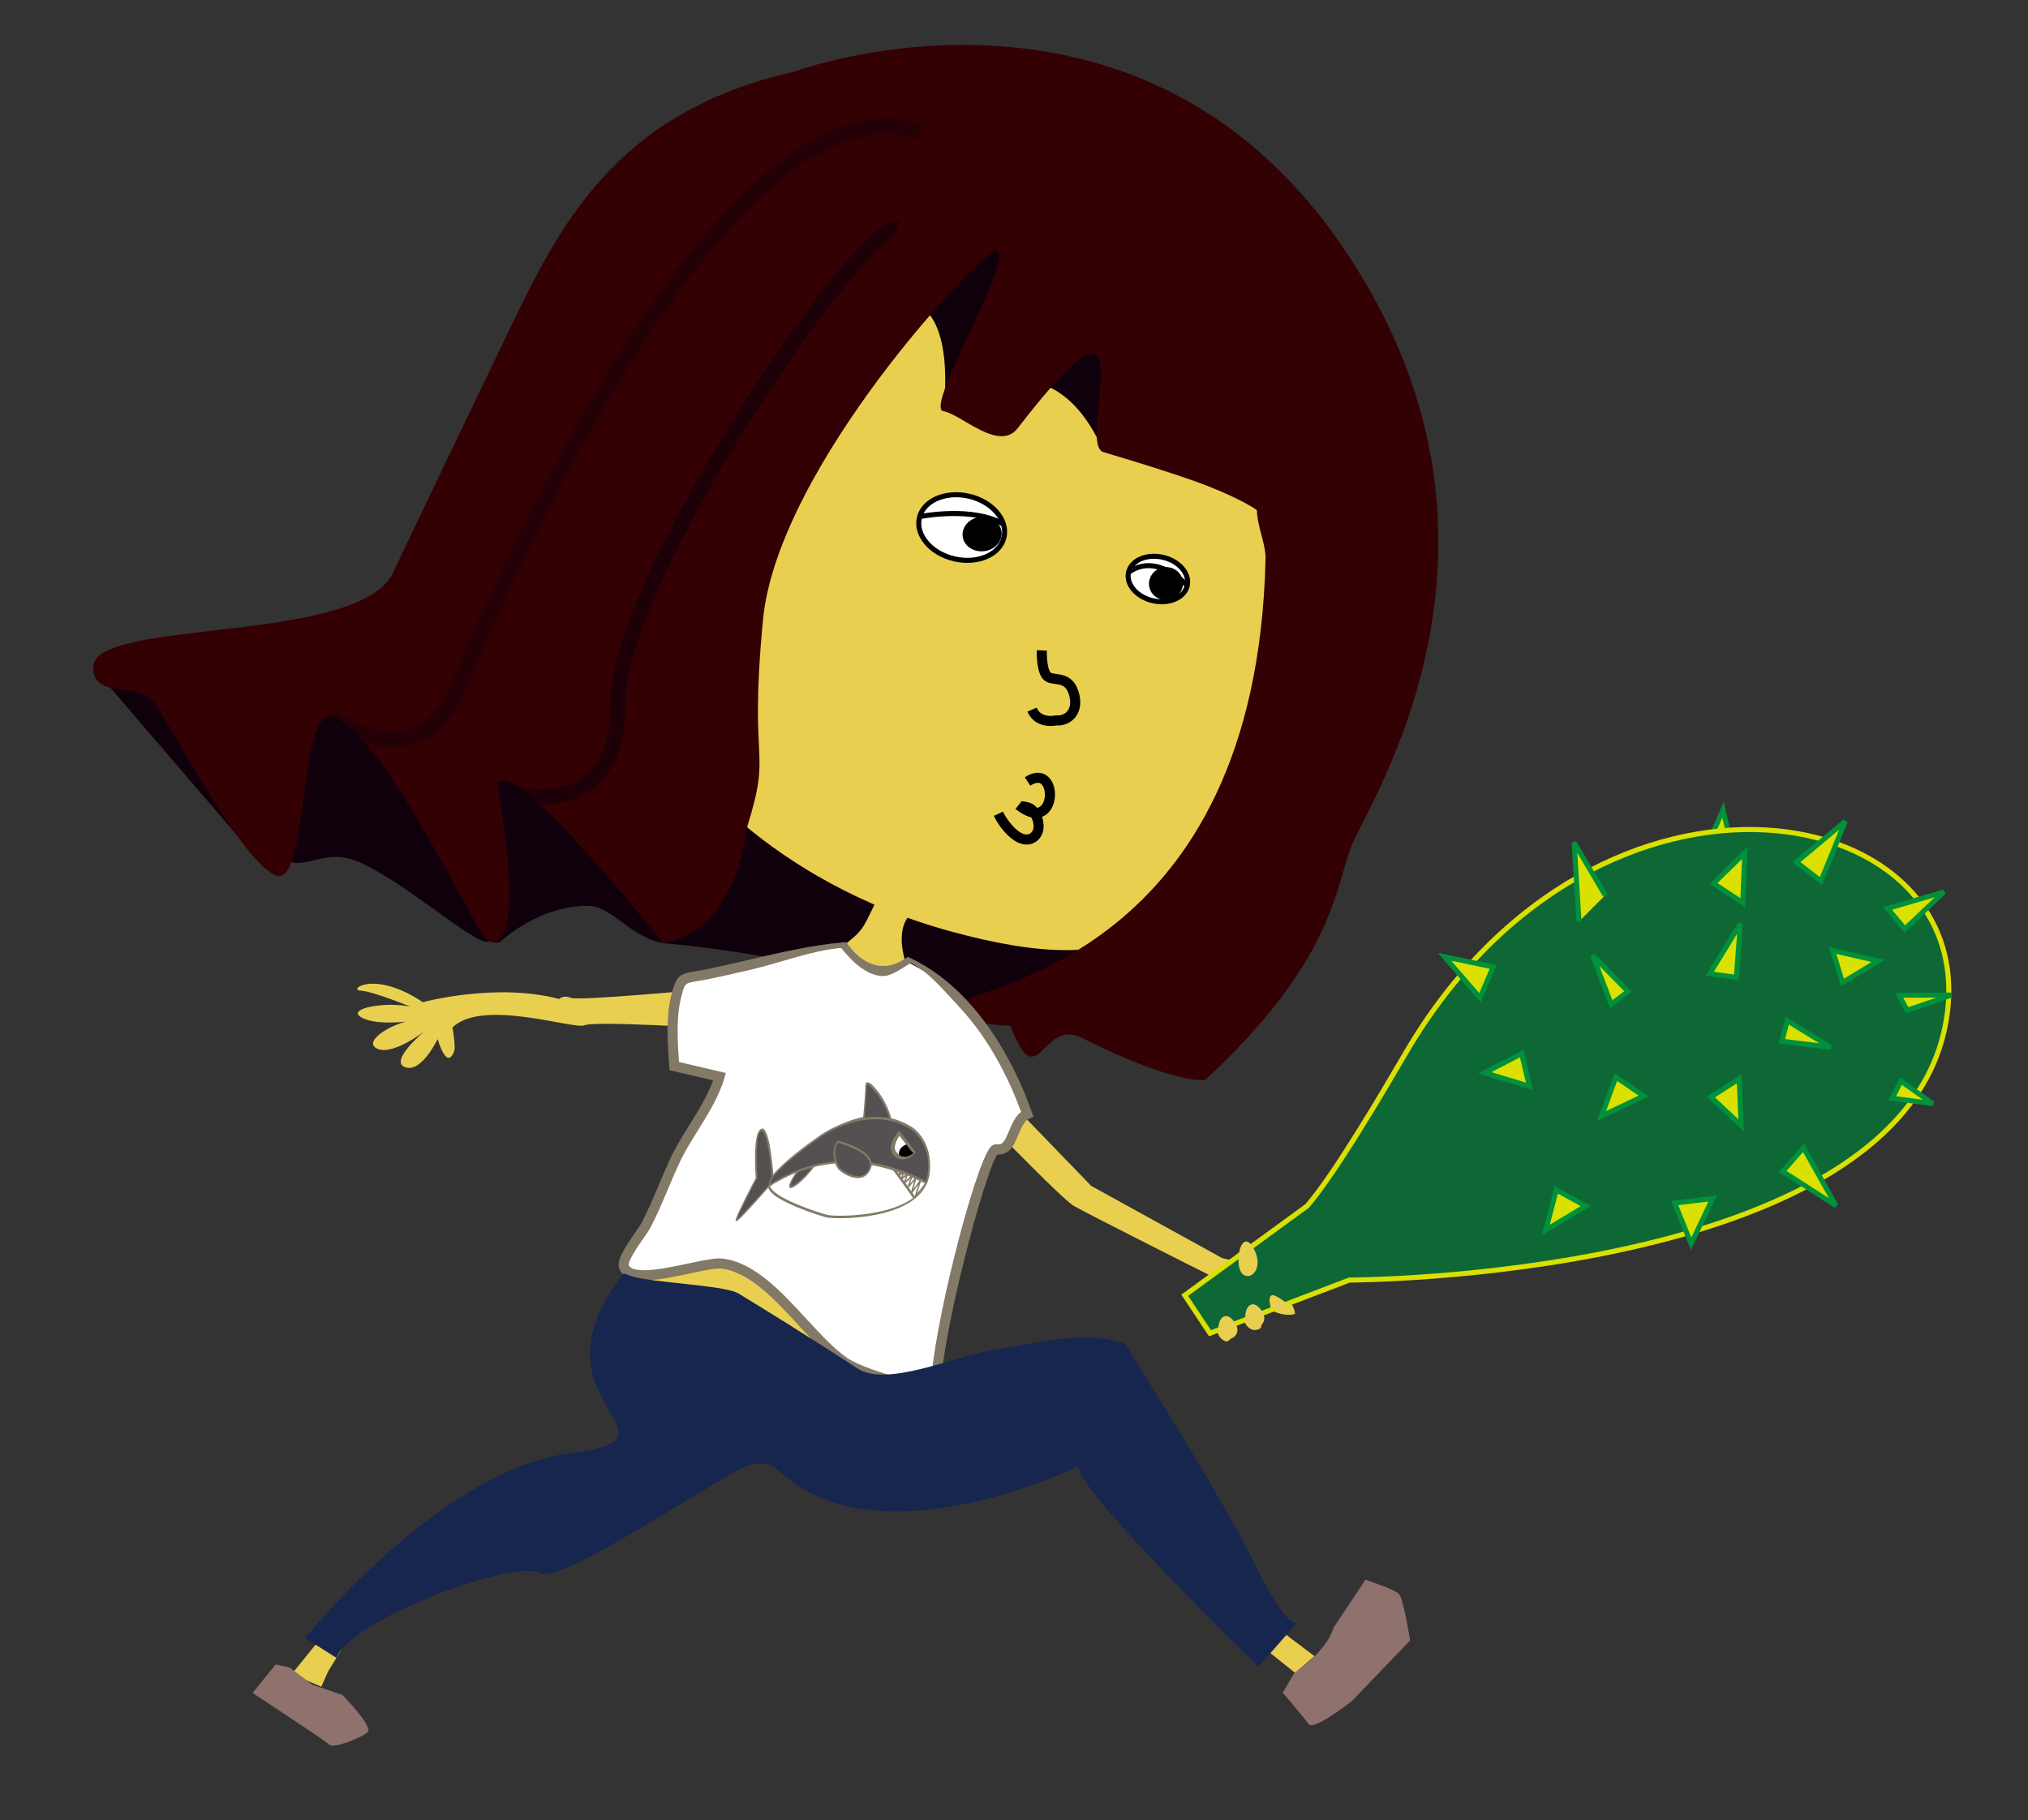 <?xml version="1.0" encoding="utf-8"?>
<!-- Generator: Adobe Illustrator 16.0.0, SVG Export Plug-In . SVG Version: 6.00 Build 0)  -->
<!DOCTYPE svg PUBLIC "-//W3C//DTD SVG 1.1//EN" "http://www.w3.org/Graphics/SVG/1.1/DTD/svg11.dtd">
<svg version="1.1" id="圖層_1" xmlns:x="http://ns.adobe.com/Extensibility/1.0/" xmlns:i="http://ns.adobe.com/AdobeIllustrator/10.0/" xmlns:graph="http://ns.adobe.com/Graphs/1.0/"
	 xmlns="http://www.w3.org/2000/svg" xmlns:xlink="http://www.w3.org/1999/xlink" x="0px" y="0px" width="402.667px"
	 height="361.482px" viewBox="0 0 402.667 361.482" enable-background="new 0 0 402.667 361.482" xml:space="preserve">
<rect x="0" y="0" width="402.667" height="361.482" fill="#333333" stroke="none"/>
<path fill="#E9CF4F" d="M124.337,251.753l12.997-11.521l23.5,13l25.5,22.5C186.333,275.731,133.84,278.774,124.337,251.753z"/>
<path fill="#10000C" d="M99.156,187.171c0,0,7.657-7.352,17.652-7.279c4.88,0.035,8.789,6.85,15.59,7.479
	c18.901,1.753,44.631,6.536,73.924,18.423l20.185-11.902c0,0-25.729-41.647-26.244-42.2s-68.034-33.089-68.034-33.089
	l-59.193,28.721l24.953,39.886"/>
<path fill="#10000C" d="M52.807,172.577c0,0-5.996-5.728,4.415-1.562c4.048,1.62,7.549-2.864,14.456,0.352
	c9.788,4.557,23.052,16.696,25.361,15.621c12.252-5.708,4.117-32.079,6.606-31.498c4.141,0.969-26.819-20.098-26.819-20.098
	l-58.336-2.821L52.807,172.577z"/>
<path fill="#E9CF4F" d="M202.615,220.978l14.035,14.521l26.042,14.356l2.05,0.48l5.192-1.874c0,0,4.509,2.904,1.366,3.406
	c-3.143,0.5-3.143,0.5-3.143,0.5l10.403,2.432c0,0,2.862,3.695-2.78,1.943c-5.643-1.75-5.643-1.75-5.643-1.75
	s6.773,2.016,6.986,5.956c0,0-4.406,1.503-9.42-4.795c0,0,3.613,5.215,2.629,7.579c0,0-3.273,2.585-4.434-5.406
	c0,0,0.013,7.353-2.324,8.102c0,0-5.016-0.738,0.85-11.04c0,0-29.021-14.563-31.289-15.956
	c-2.269-1.395-15.043-14.571-15.043-14.571L202.615,220.978z"/>
<polygon fill="#E9CF4F" points="69.024,325.589 65.137,331.951 63.796,334.955 57.921,332.459 65.917,322.597 "/>
<polygon fill="#E9CF4F" points="252.381,322.385 260.99,328.896 257.156,332.218 249.846,326.373 "/>
<path fill="#E9CF4F" d="M141.921,204.212c0,0-23.845-1.51-25.89-0.602c-2.044,0.908-20.255-5.381-26.192,0.439
	c0,0,0.564,3.086,0.406,4.466c0,0-1.187,4.677-3.354-2.16c0,0-3.055,6.443-6.196,5.654c-3.143-0.786,1.04-5.015,3.504-7.139
	c0,0-6.486,4.971-9.436,3.319c-2.951-1.653,4.343-5.611,7.565-5.514c0,0-7.346,1.205-10.553-0.614s4.991-3.216,9.761-2.123
	c0,0-7.497-3.095-9.978-3.21c-2.48-0.115,2.702-4.192,12.39,2.294c0,0,14.593-3.956,27.05-0.633c0,0,0.933-0.883,2.334-0.226
	c1.402,0.654,25.871-1.639,25.871-1.639L141.921,204.212z"/>
<path fill="#E9CF4F" d="M246.476,96.652c0,0,21.232,25.87,5.346,57.203c-15.885,31.332-26.805,40.994-63.002,31.125
	c-36.199-9.869-54.666-33.915-54.071-36.563c0.594-2.649-22.801-84.56,43.853-101.215C245.257,30.546,246.476,96.652,246.476,96.652
	z"/>
<path fill="none" stroke="#000000" stroke-width="2" stroke-miterlimit="2" d="M204.91,140.928c1.291,2.964,4.762,2.143,4.762,2.143
	c2.537,0.186,4.689-1.945,3.471-5.593c-1.223-3.65-4.365-1.965-5.396-3.383c-1.031-1.418-0.885-4.927-0.885-4.927"/>
<path fill="#E9CF4F" d="M180.232,182.226c0,0-2.408,2.611-0.385,9.061c2.024,6.45-12.847-3.054-12.847-3.055
	c1.702-1.497,3.482-2.599,4.63-4.601c0.812-1.415,1.476-2.938,2.203-4.399"/>
<path fill="#10000C" d="M219.09,89.789c0,0-4.398-12.54-14.419-14.018l13.082-18.126l15.72,15.777L219.09,89.789z"/>
<path fill="#10000C" d="M187.311,81.659c0,0,2.845-20.323-7.175-21.799l13.082-18.126l15.72,15.776L187.311,81.659z"/>
<path fill="#330004" d="M251.277,111.031c0.072-3.087-1.646-6.377-1.717-9.727c0,0-2.859-2.122-10.336-5.006
	c-2.488-0.96-6.518-2.315-11.309-3.821c-2.74-0.861-5.73-1.773-8.825-2.688c-5.615-1.662,9.899-39.7-17.014-4.758
	c-3.727,4.837-11.2-2.782-14.766-3.372c-3.94-0.652,14.761-31.523,10.436-31.714c-2.923-0.129-43.347,42.753-46.253,73.16
	c-2.904,30.406,1.972,24.82-3.256,41.494c0,0-1.86,19.799-15.803,22.419c-0.291,0.055-0.585,0.103-0.887,0.142
	c0,0-31.642-39.759-32.729-30.836c0,0,6.241,32.577-1.78,30.666c-2.176-0.519-20.616-41.547-31.119-44.635
	c-6.745-1.98-4.529,34.972-11.425,31.384c-7.265-3.776-19.3-27.954-23.812-33.996c-3.585-4.8-12.045-0.658-12.194-7.171
	c-0.23-10.07,54.54-4.239,59.931-19.667c0,0,8.77-18.463,22.469-46.906c10.045-20.866,21.057-43.697,56.749-51.746
	c0,0,67.239-25.146,108.264,33.783c41.025,58.926,5.744,111.355,2.428,120.008c-3.318,8.649-3.623,22.843-28.992,46.383
	c0,0-5.297,1.303-24.582-8.336c-7.965-3.983-8.682,11.986-14.095-2.376c0,0-12.386-0.164-9.608-4.354
	C193.72,195.327,249.421,190.301,251.277,111.031z"/>
<path fill="#8F716D" d="M54.737,330.54l-0.529,0.655l-4.059,5.008c0,0,14.369,9.412,15.214,10.266
	c0.844,0.854,6.514-1.377,7.65-2.502c1.137-1.124-5.047-7.381-5.047-7.381l-5.927-2.014l-4.507-3.42L54.737,330.54z"/>
<path fill="#8F716D" d="M264.805,323.197l6.313-9.483c0,0,5.642,1.863,6.607,2.793c0.968,0.929,2.256,9.267,2.256,9.267
	l-11.534,12.019c0,0-7.62,6.005-8.607,4.614c-0.986-1.391-5.137-6.261-5.137-6.261l2.328-3.98
	C257.031,332.165,263.39,328.059,264.805,323.197z"/>
<path fill="#FFFFFF" stroke="#000000" stroke-miterlimit="2" d="M235.729,116.314c-0.548,2.385-3.597,3.721-6.814,2.986
	s-5.384-3.263-4.841-5.646c0.545-2.385,3.597-3.72,6.811-2.986C234.104,111.403,236.273,113.932,235.729,116.314z"/>
<path fill="none" stroke="#000000" stroke-miterlimit="2" d="M235.729,116.314c0,0-5.927-6.759-11.655-2.661"/>
<ellipse transform="matrix(-0.981 0.194 -0.194 -0.981 481.1 184.787)" cx="231.481" cy="116.005" rx="3.384" ry="3.264"/>
<g>
	<path fill="#FFFFFF" stroke="#000000" stroke-miterlimit="2" d="M199.353,106.685c-0.789,3.441-5.189,5.367-9.83,4.308
		c-4.642-1.062-7.768-4.708-6.984-8.148c0.786-3.439,5.188-5.367,9.826-4.307C197.009,99.599,200.137,103.247,199.353,106.685z"/>
	<path fill="none" stroke="#000000" stroke-miterlimit="2" d="M199.208,104.096c-5.997-3.588-16.422-1.528-16.422-1.528"/>
</g>
<path stroke="#000000" d="M191.635,106.439c0.181,1.605,1.837,2.735,3.694,2.525c1.863-0.209,3.223-1.682,3.041-3.288
	c-0.182-1.606-1.837-2.736-3.697-2.527C192.813,103.36,191.453,104.832,191.635,106.439z"/>
<g>
	<path fill="#FFFFFF" d="M191.163,199.255c-3.142-3.358-6.744-6.177-10.812-8.094c-4.983,3.348-9.645,1.333-12.82-3.032
		c-9.261,0.831-18.364,3.603-27.454,5.413c-4.583,0.913-4.802,0.078-5.909,4.721c-0.961,4.034-0.596,9.301-0.291,13.457
		c2.997,0.699,5.995,1.399,8.992,2.099c-1.725,5.894-6.29,11.148-8.887,16.721c-1.974,4.234-3.557,8.645-5.717,12.792
		c-0.746,1.432-4.924,6.508-4.377,8.182c1.443,4.42,15.73-0.977,19.348-0.587c9.399,1.014,16.958,14.475,24.48,19.617
		c4.223,2.887,16.204,5.216,18.09,6.961c-0.708-9.692,9.623-49.653,12.028-49.273c3.573,0.563,3.007-5.554,6.123-6.989
		C201.261,213.617,197.009,205.504,191.163,199.255z"/>
	<path fill="#837967" d="M185.126,278.239c-0.703-0.651-4.006-1.668-6.919-2.564c-4.058-1.249-8.656-2.665-11.056-4.306
		c-2.834-1.938-5.583-4.92-8.494-8.076c-4.881-5.294-9.927-10.768-15.529-11.372c-1.076-0.113-3.434,0.399-5.943,0.936
		c-3.086,0.659-6.585,1.406-9.299,1.406c-2.756,0-4.421-0.82-4.95-2.438c-0.51-1.563,1.036-3.967,3.275-7.19
		c0.509-0.732,0.989-1.425,1.166-1.764c1.27-2.438,2.364-5.031,3.421-7.539c0.724-1.715,1.472-3.489,2.276-5.214
		c1.066-2.287,2.465-4.537,3.818-6.713c1.781-2.863,3.616-5.815,4.69-8.858l-8.649-2.019l-0.054-0.733
		c-0.294-4.013-0.698-9.508,0.316-13.762c1.007-4.226,1.595-4.617,4.803-5.137c0.528-0.085,1.149-0.186,1.883-0.333
		c2.951-0.587,5.963-1.291,8.877-1.972c6.083-1.421,12.374-2.89,18.683-3.457l0.564-0.051l0.333,0.458
		c2.015,2.769,4.503,4.294,7.006,4.294c1.465,0,2.962-0.506,4.447-1.504l0.471-0.316l0.513,0.242
		c3.959,1.866,7.699,4.664,11.116,8.316c6.79,7.258,10.82,16.153,13.005,22.337l0.304,0.859l-0.828,0.382
		c-1.042,0.48-1.616,1.867-2.171,3.208c-0.758,1.832-1.618,3.909-3.923,3.909c0,0,0,0,0,0c-0.076,0-0.153-0.002-0.232-0.007
		c-2.49,3.191-11.923,38.878-11.244,48.171L185.126,278.239z M142.813,249.906c0.193,0,0.37,0.009,0.53,0.026
		c6.348,0.685,11.654,6.439,16.785,12.004c2.832,3.071,5.506,5.973,8.153,7.782c2.149,1.469,6.594,2.837,10.515,4.044
		c2.626,0.809,4.625,1.437,5.986,2.022c0.33-11.669,8.855-44.722,11.916-48.014c0.335-0.36,0.706-0.543,1.102-0.543l0.19,0.016
		c0.102,0.016,0.198,0.023,0.29,0.023l0,0c0.874,0,1.324-0.856,2.076-2.674c0.558-1.349,1.178-2.848,2.385-3.777
		c-2.177-5.957-6.025-14.163-12.308-20.878c-3.1-3.313-6.052-6.952-9.599-8.707c-1.666,1.016-3.784,2.603-5.487,2.603
		c-3.01,0-6-2.595-8.346-5.604c-5.988,0.588-11.95,2.942-17.787,4.306c-2.929,0.685-5.958,1.392-8.941,1.986
		c-0.762,0.151-1.406,0.256-1.954,0.345c-2.406,0.39-2.406,0.39-3.177,3.626c-0.884,3.709-0.595,8.62-0.32,12.418l9.305,2.172
		l-0.297,1.014c-1.072,3.663-3.189,7.068-5.237,10.361c-1.322,2.125-2.688,4.323-3.704,6.502c-0.788,1.69-1.529,3.447-2.246,5.146
		c-1.073,2.544-2.183,5.175-3.491,7.686c-0.235,0.452-0.704,1.126-1.297,1.98c-0.871,1.253-3.183,4.582-3.014,5.439
		c0.283,0.865,1.813,1.049,3.045,1.049c2.502,0,5.891-0.724,8.881-1.362C139.265,250.367,141.421,249.906,142.813,249.906z"/>
</g>
<path fill="#17264E" d="M111.681,288.831c0.517-0.09,1.034-0.168,1.552-0.234c25.327-3.273-9.769-9.975,10.601-35.698
	c1.163,0.343,1.911,0.739,3.5,1c6.758,1.107,16.921,1.536,19.333,3c3.857,2.34,14.09,8.63,23.619,14.887
	c5.671,3.724,19.069-2.331,26.053-3.501c7.908-1.324,19.2-4.346,27.042-1.4c0,0,19.858,31.436,25.981,44.104
	c6.121,12.667,8.175,11.279,8.175,11.279l-7.651,8.709c0,0-37.024-35.854-35.657-39.857c0,0-40.847,20.226-60.42,0.164
	c0,0-2.944-1.711-6.995,0.527c-12.01,6.635-35.981,22.755-39.544,20.592c-4.765-2.896-37.328,8.916-40.471,16.828l-6.223-3.934
	C60.577,325.296,86.32,293.257,111.681,288.831z"/>
<path opacity="0.58" fill="none" stroke="#10000C" stroke-width="3" d="M99.884,157.042c0,0,22.859,8.034,22.827-17.479
	c-0.031-25.514,49.3-96.359,55.316-94.189"/>
<path opacity="0.42" fill="none" stroke="#10000C" stroke-width="3" d="M65.92,142.354c0,0,17.159,13.52,25.227-6.209
	c8.068-19.731,52.67-122.144,91.388-110.072"/>
<path fill="none" stroke="#000000" stroke-width="2" stroke-miterlimit="2" d="M204.025,155.191
	c6.329-4.158,6.043,10.981-1.774,4.679c0.591,0.477,1.82,0.119,2.663,0.963c1.342,1.345,2.1,4.512-0.012,5.622
	c-2.636,1.384-5.789-2.943-6.667-4.856"/>
<path fill="none" stroke="#000000" stroke-width="2" stroke-miterlimit="2" d="M199.512,136.818"/>
<g>
	<polygon fill="#DAE000" stroke="#00913A" points="343.399,166.257 342.108,160.815 339.43,166.969 	"/>
	<path fill="#0E6836" stroke="#DAE000" d="M279.004,209.286c-4.095,7.023-13.947,23.846-19.482,30.217l-24.288,17.722l5.009,7.544
		l27.674-10.559c0,0,108.15-0.107,118.285-50.32C395.363,158.507,317.493,143.27,279.004,209.286z"/>
	<polyline fill="#DAE000" stroke="#00913A" points="313.516,183.009 312.545,167.305 318.713,177.792 	"/>
	<polygon fill="#DAE000" stroke="#00913A" points="356.683,171.222 366.396,163.091 361.557,174.966 	"/>
	<polygon fill="#DAE000" stroke="#00913A" points="346.03,179.269 346.437,169.366 340.218,175.439 	"/>
	<polygon fill="#DAE000" stroke="#00913A" points="387.47,197.617 377.055,197.638 378.683,200.624 	"/>
	<polygon fill="#DAE000" stroke="#00913A" points="374.798,180.402 378.221,184.491 385.972,177.132 	"/>
	<polygon fill="#DAE000" stroke="#00913A" points="339.473,193.367 344.755,194.101 345.564,183.443 	"/>
	<polygon fill="#DAE000" stroke="#00913A" points="363.867,188.746 365.845,195.113 372.892,190.828 	"/>
	<polygon fill="#DAE000" stroke="#00913A" points="314.856,239.504 309.009,236.299 306.917,244.275 	"/>
	<polygon fill="#DAE000" stroke="#00913A" points="345.322,214.243 339.71,217.843 345.714,223.497 	"/>
	<polygon fill="#DAE000" stroke="#00913A" points="303.675,215.722 302.127,209.237 294.809,213.041 	"/>
	<polygon fill="#DAE000" stroke="#00913A" points="326.353,217.655 320.849,213.893 317.986,221.627 	"/>
	<polygon fill="#DAE000" stroke="#00913A" points="358.085,227.936 353.957,232.63 364.559,239.452 	"/>
	<polygon fill="#DAE000" stroke="#00913A" points="340.049,238.015 332.527,238.912 335.781,247 	"/>
	<polygon fill="#DAE000" stroke="#00913A" points="319.912,199.433 323.249,196.896 316.229,189.746 	"/>
	<polygon fill="#DAE000" stroke="#00913A" points="293.851,198.133 296.499,192.014 286.816,190.009 	"/>
	<polygon fill="#DAE000" stroke="#00913A" points="354.872,202.702 353.811,206.766 363.435,207.973 	"/>
	<polygon fill="#DAE000" stroke="#00913A" points="377.434,214.708 375.712,218.106 383.781,219.177 	"/>
</g>
<path fill="#E9CF4F" d="M241.92,264.032c-0.07-2.313,1.452-3.774,3.081-1.634C247.62,265.842,242.026,267.478,241.92,264.032z"/>
<path fill="#E9CF4F" d="M247.253,261.698c-0.07-2.313,1.452-3.774,3.081-1.634C252.953,263.508,247.359,265.144,247.253,261.698z"/>
<path fill="#E9CF4F" d="M245.92,250.557c-0.07-3.469,1.452-5.661,3.081-2.45C251.62,253.271,246.026,255.726,245.92,250.557z"/>
<path fill="#E9CF4F" d="M252.333,259.732c0,0-1-3.334,1-2.334s3,2.334,3,2.334S254,260.399,252.333,259.732z"/>
<g>
	<g>
		<path fill="#FFFFFF" d="M172.993,221.9c0,0,10.782-0.739,11.464,9.742c0.681,10.481-18.424,10.397-20.377,9.85
			c-1.955-0.546-11.388-3.582-11.388-6.041C152.691,232.988,165.313,221.982,172.993,221.9z"/>
		<path fill="#837967" d="M153.079,236.746c-0.374-0.407-0.555-0.791-0.556-1.173c0.001-0.402,0.244-0.957,0.724-1.645
			c1.459-2.093,4.844-5.135,8.425-7.569c2.555-1.736,7.433-4.658,11.407-4.699c0.051-0.004,5.656-0.343,9.024,3.334
			c1.499,1.635,2.347,3.826,2.521,6.51c0.119,1.827-0.345,3.473-1.378,4.888c-4.424,6.057-17.794,5.752-19.273,5.339
			C161.764,241.111,155.024,238.869,153.079,236.746z M181.826,225.428c-3.322-3.627-8.856-3.293-8.912-3.289
			c-6.362,0.068-16.733,8.055-19.501,12.026c-0.251,0.361-0.554,0.856-0.553,1.16c-0.001,0.202,0.087,0.536,0.498,0.989
			c1.923,2.098,8.631,4.326,10.829,4.943c1.404,0.39,14.7,0.639,18.907-5.119c0.902-1.235,1.306-2.702,1.199-4.358
			C184.121,229.164,183.291,227.026,181.826,225.428z"/>
	</g>
	<g>
		<path fill="#555052" d="M176.87,222.326c-0.074,0.035-0.253-0.781-0.282-0.859c-0.271-0.76-0.575-1.47-0.905-2.128
			c-0.492-0.978-1.043-1.853-1.665-2.575c-0.53-0.617-1.286-1.742-2.095-1.54c0.255-0.064-0.508,7.866-0.582,8.687
			c-0.005,0.066-0.09,1.257-0.167,1.311C171.175,225.221,176.869,222.326,176.87,222.326z"/>
		<path fill="#837967" d="M171.153,225.462l0.024-0.468c-0.063,0.043-0.102,0.129-0.113,0.166c0.008-0.029,0.054-0.223,0.124-1.125
			l0.004-0.05c0.007-0.079,0.021-0.226,0.04-0.427c0.621-6.679,0.627-7.957,0.576-8.122c0.003,0.009,0.017,0.032,0.046,0.036
			l0.063-0.211l0.054-0.286c0,0,0.001-0.001,0.001-0.001l0.014-0.003c0.104-0.023,0.209-0.028,0.315-0.015
			c0.607,0.079,1.157,0.752,1.598,1.292c0.085,0.104,0.165,0.201,0.24,0.288c0.594,0.691,1.159,1.565,1.679,2.598
			c0.331,0.658,0.638,1.38,0.911,2.14c0.008,0.023,0.026,0.09,0.049,0.183c0.036,0.143,0.143,0.575,0.189,0.632
			c0,0-0.009-0.012-0.029-0.012l-0.065,0.214l-0.026,0.273C176.801,222.59,171.209,225.432,171.153,225.462z M172.124,215.454
			c0.013,0.761-0.107,2.748-0.592,7.955c-0.018,0.198-0.032,0.345-0.039,0.423l-0.002,0.039c-0.037,0.467-0.067,0.785-0.101,1.014
			c0.861-0.439,4.204-2.139,5.212-2.651c-0.033-0.106-0.07-0.248-0.116-0.431c-0.018-0.073-0.032-0.129-0.039-0.15
			c-0.269-0.748-0.571-1.46-0.899-2.11c-0.511-1.015-1.067-1.873-1.65-2.553c-0.076-0.089-0.157-0.189-0.243-0.292
			C173.225,216.169,172.686,215.507,172.124,215.454z"/>
	</g>
	<g>
		<path fill="#555052" d="M183.987,234.807c-0.131,0.473-14.995-9.838-31.267,0.661c0,0-1.73-1.392,10.007-9.718
			c0,0,9.861-7.213,18.416-1.573C181.143,224.177,186.038,227.512,183.987,234.807z"/>
		<path fill="#837967" d="M152.57,235.677c-0.052-0.058-0.207-0.289-0.018-0.853c0.596-1.771,4.116-4.982,10.178-9.281
			c0.021-0.016,2.531-1.836,6.052-2.93c3.243-1.008,8.043-1.594,12.486,1.335c0.019,0.014,0.443,0.306,0.995,0.907
			c1.333,1.455,3.351,4.681,1.877,9.921l-0.035,0.126l-0.092,0.091c-0.13,0.127-0.161,0.116-1.104-0.339
			c-10.862-5.24-21.022-4.895-30.203,1.027l-0.073,0.047L152.57,235.677z M181.985,225.289c-0.539-0.589-0.964-0.881-0.97-0.884
			c-8.401-5.54-18.192,1.479-18.291,1.55c-8.184,5.807-9.635,8.123-9.878,8.852c-0.072,0.212-0.052,0.33-0.025,0.39
			c5.907-3.785,12.309-5.296,19.028-4.493c5.408,0.646,9.534,2.637,11.294,3.486c0.318,0.153,0.604,0.291,0.768,0.355
			C185.167,229.702,183.255,226.676,181.985,225.289z"/>
	</g>
	<g>
		<path fill="#555052" d="M153.407,233.692c0,0-0.683-9.897-2.273-9.296c-1.591,0.604-0.906,9.505-0.906,9.505
			s-4.319,8.186-3.97,8.379c0.347,0.192,6.468-6.85,6.468-6.85l0.199-0.875L153.407,233.692"/>
		<path fill="#837967" d="M146.11,242.491c-0.104-0.114-0.248-0.272,1.904-4.572c0.883-1.762,1.802-3.518,2.038-3.968
			c-0.079-1.097-0.489-7.387,0.574-9.238c0.16-0.281,0.352-0.47,0.555-0.547c0.214-0.082,0.411-0.021,0.599,0.186
			c1.24,1.354,1.772,8.883,1.794,9.201l0.007,0.1l-0.511,0.915l-0.211,0.927l-0.08,0.092c-0.015,0.017-1.55,1.783-3.109,3.504
			c-3.246,3.581-3.426,3.48-3.534,3.421L146.11,242.491z M151.5,224.783c-0.141-0.152-0.28-0.205-0.414-0.153
			c-0.096,0.035-0.173,0.112-0.249,0.243c-0.815,1.421-0.597,6.898-0.444,8.889l0.008,0.093l-0.058,0.112
			c-1.828,3.463-3.728,7.295-3.923,8.045c0.568-0.372,3.494-3.568,6.172-6.646l0.188-0.824l0.451-0.808
			C153.165,232.83,152.619,226.006,151.5,224.783z"/>
	</g>
	<g>
		<path fill="#555052" d="M166.375,226.732c0,0,7.771,1.953,6.363,5.319c-1.407,3.37-5.416,0.831-6.151-0.029
			C165.853,231.161,165.021,228.203,166.375,226.732z"/>
		<path fill="#837967" d="M172.994,231.813c-0.027,0.095-0.06,0.191-0.102,0.286c-0.353,0.847-0.886,1.412-1.585,1.681
			c-1.822,0.697-4.247-0.88-4.861-1.598c-0.635-0.744-1.268-2.83-0.814-4.407c0.132-0.461,0.346-0.855,0.639-1.173l0.086-0.092
			l0.095,0.021C166.758,226.61,173.958,228.462,172.994,231.813z M165.965,227.805c-0.409,1.424,0.188,3.385,0.763,4.061
			c0.508,0.595,2.846,2.187,4.551,1.531c0.579-0.223,1.006-0.677,1.303-1.388c0.033-0.076,0.059-0.153,0.081-0.229
			c0.807-2.804-5.406-4.593-6.267-4.826C166.205,227.19,166.06,227.475,165.965,227.805z"/>
	</g>
	<path fill="#837967" d="M181.423,238.104c-2.292-3.338-4.093-5.695-4.109-5.721l0.288-0.423c0.017,0.024,1.82,2.388,4.114,5.729
		L181.423,238.104z"/>
	<polygon fill="#837967" points="180.801,236.951 181.55,234.504 180.344,235.928 180.143,235.778 180.758,234.035 179.57,235.16 
		179.394,234.985 179.873,233.591 179.063,234.304 178.885,234.165 179.12,233.158 178.605,233.552 178.436,233.458 178.48,232.604 
		178.814,232.387 178.782,233.006 179.352,232.569 179.516,232.722 179.288,233.692 180.16,232.924 180.325,233.108 
		179.858,234.471 181.055,233.336 181.229,233.515 180.665,235.111 181.823,233.746 182.031,233.875 181.33,236.166 182.708,234.23 
		182.938,234.335 182.087,236.986 183.889,234.729 184.021,235.01 181.794,237.802 181.58,237.675 182.392,235.145 181.032,237.052 
			"/>
	<g>
		<path fill="#555052" d="M161.443,231.599c-0.129,0.032-2.275,0.684-2.639,0.819s-1.188,1.017-1.848,2.621
			c-0.662,1.606,1.848,0.211,4.675-3.489"/>
		<path fill="#837967" d="M156.763,235.852c-0.125-0.138-0.106-0.437,0.055-0.832c0.737-1.786,1.638-2.687,2.035-2.836
			c0.354-0.13,2.499-0.783,2.651-0.821l-0.049,0.189c0.035-0.046,0.069-0.089,0.104-0.135l0.143,0.268
			c-2.19,2.865-4.396,4.577-4.905,4.198C156.784,235.874,156.773,235.863,156.763,235.852z M161.189,231.89
			c-0.564,0.169-2.135,0.649-2.432,0.759c-0.25,0.094-1.015,0.83-1.667,2.412c-0.125,0.303-0.062,0.35-0.036,0.369
			C157.349,235.649,159.041,234.582,161.189,231.89z"/>
	</g>
	<g>
		<path fill="#FFFFFF" d="M178.579,225.512c-0.498,0.824-1.732,1.887-1.453,2.811c0.155,0.202,2.03,2.459,4.357,0.667
			C180.727,228.264,179.143,226.16,178.579,225.512z"/>
		<path d="M180.34,227.213c-0.698,0.014-1.811,0.762-1.858,1.74c-0.05,0.979,0.629,1.121,1.329,1.109
			c0.702-0.019,1.672-1.073,1.672-1.073S181.043,227.199,180.34,227.213z"/>
		<path fill="#837967" d="M178.775,224.865c0,0-0.265-0.314-0.267-0.314c-0.073-0.083-0.875,1.168-0.956,1.293
			c-1.876,2.939,0.465,4.719,2.141,4.371c0.698-0.146,1.084-0.308,2.155-1.383C181.848,228.832,179.432,225.622,178.775,224.865z
			 M177.743,228.43c-0.278-0.922,0.338-2.094,0.836-2.918c0.563,0.648,2.031,2.779,2.789,3.505
			C179.041,230.808,177.898,228.633,177.743,228.43z"/>
	</g>
</g>
</svg>
